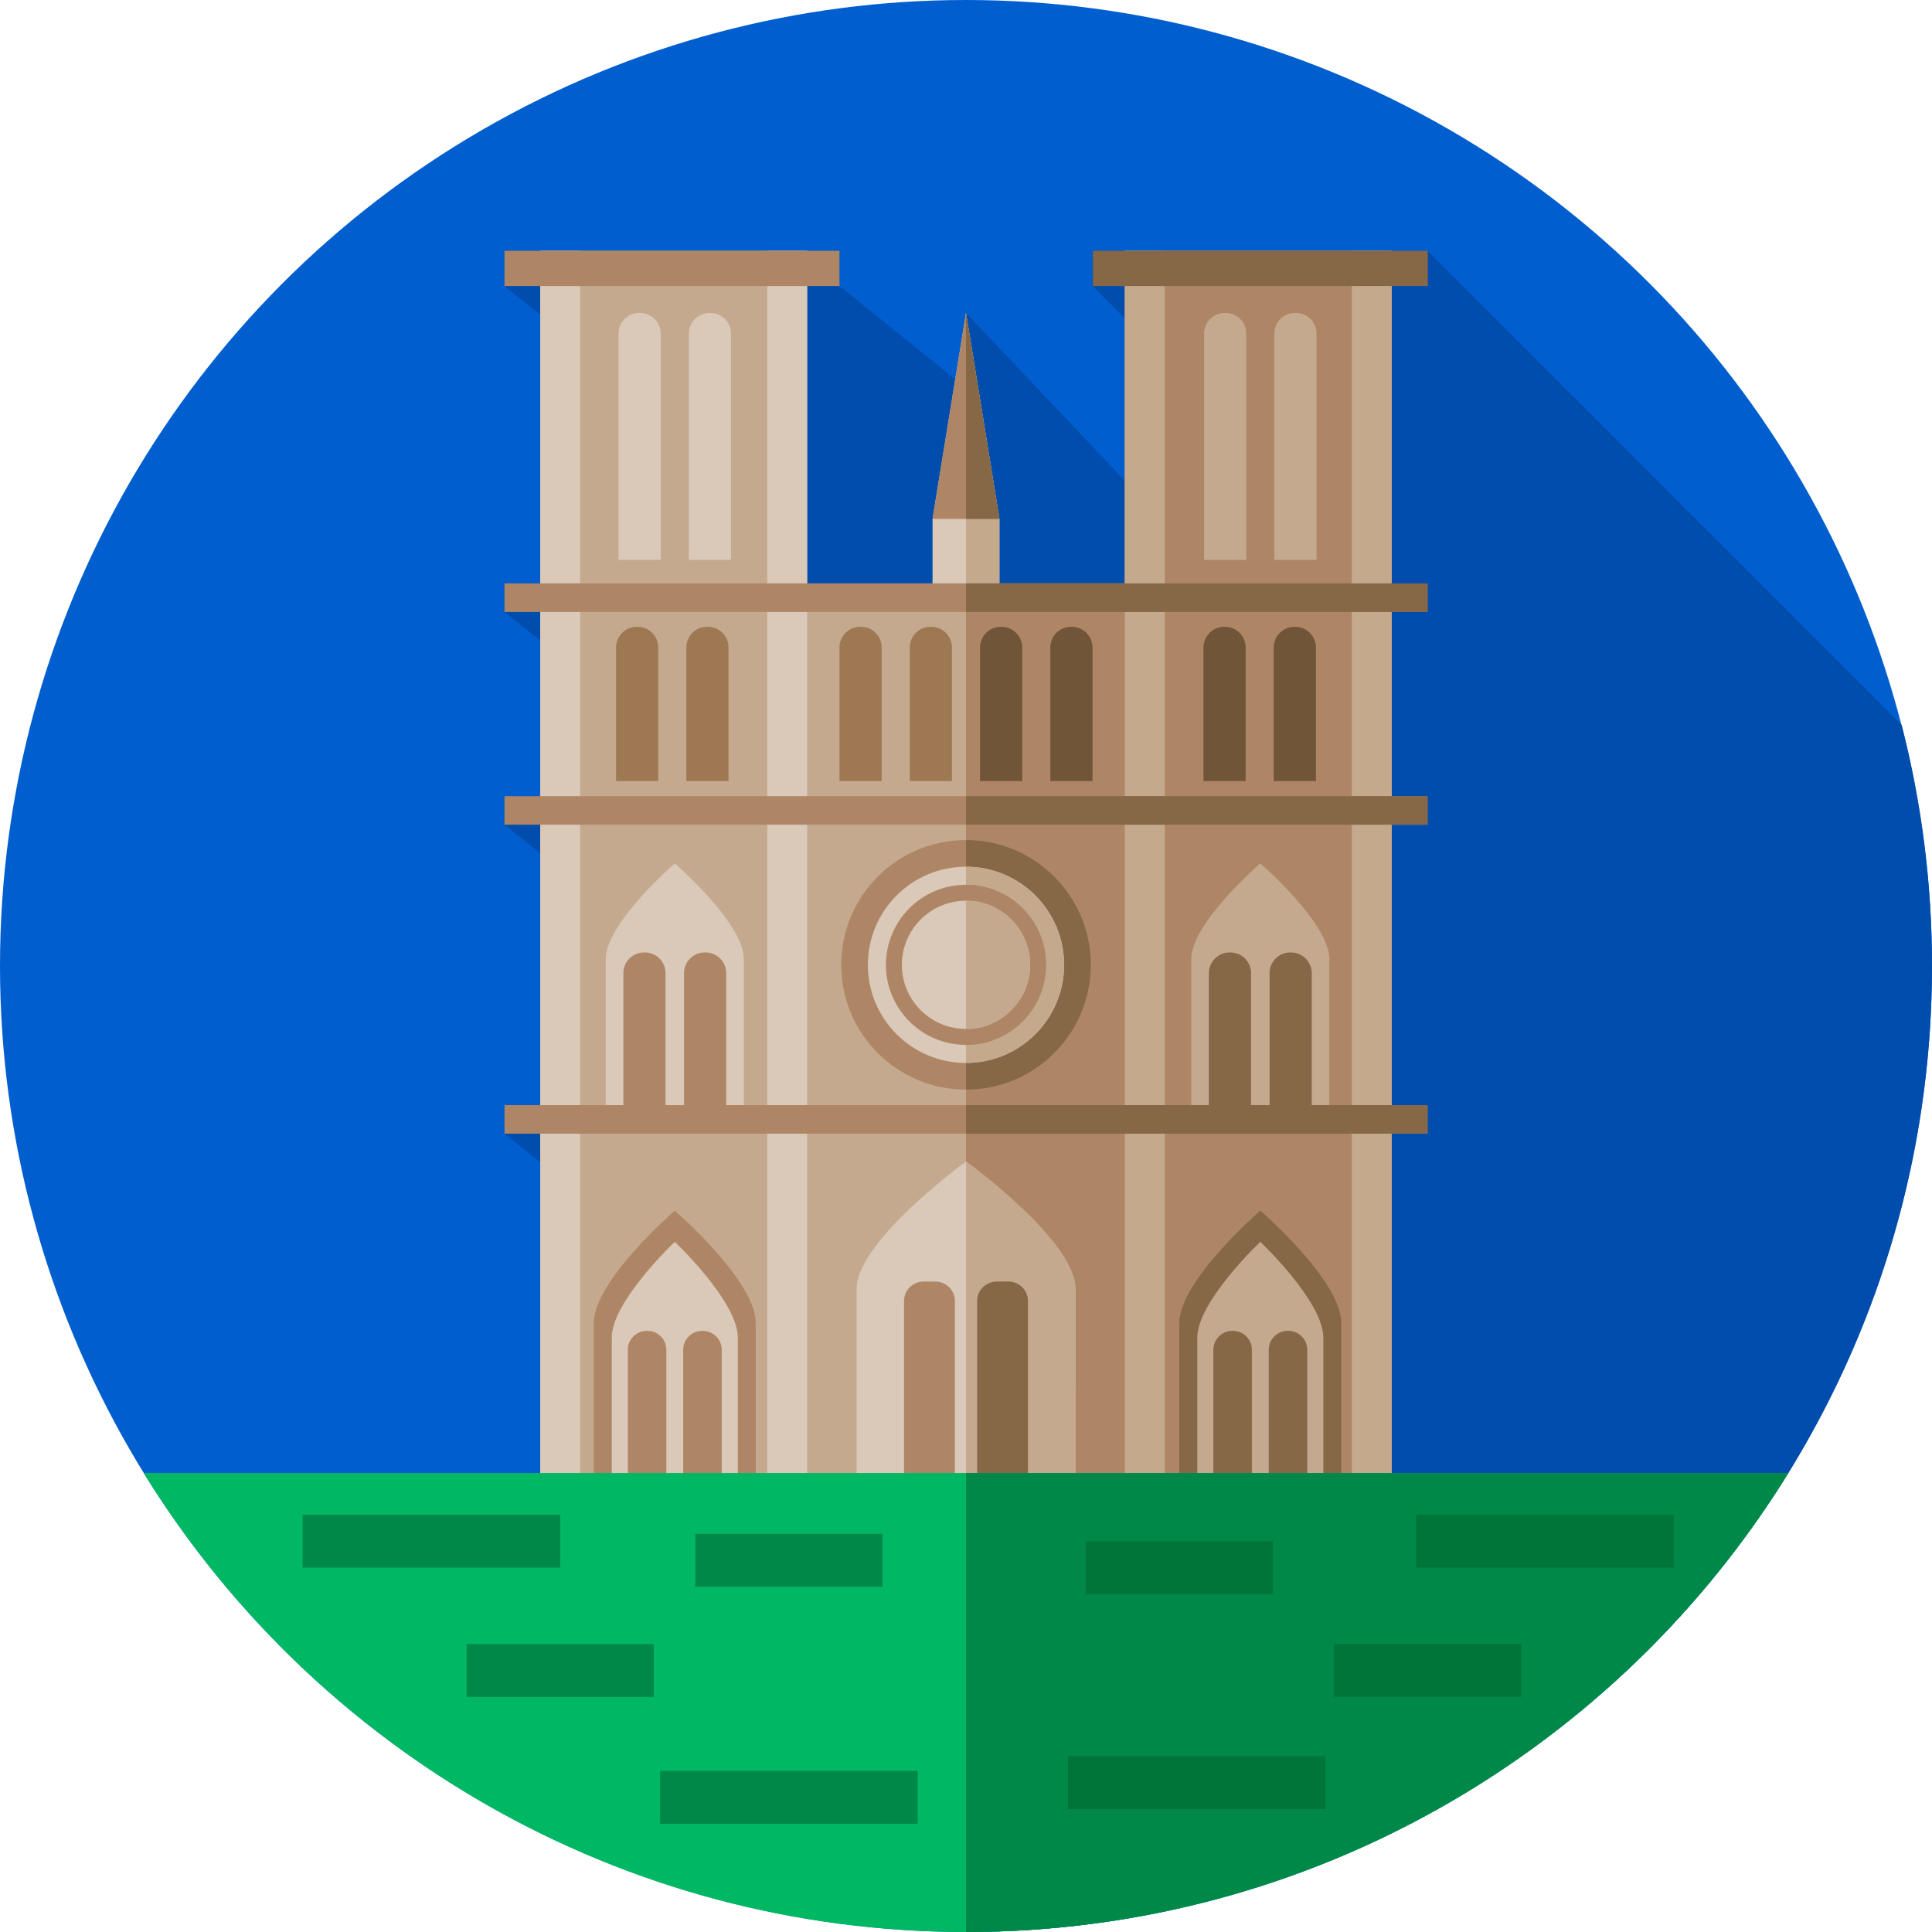 <?xml version="1.0" encoding="iso-8859-1"?>
<!-- Generator: Adobe Illustrator 19.0.0, SVG Export Plug-In . SVG Version: 6.00 Build 0)  -->
<svg xmlns="http://www.w3.org/2000/svg" xmlns:xlink="http://www.w3.org/1999/xlink" version="1.1" id="Layer_1" x="0px" y="0px" viewBox="0 0 512 512" style="enable-background:new 0 0 512 512;" xml:space="preserve">
<circle style="fill:#005ECE;" cx="255.996" cy="255.996" r="255.996"/>
<path style="fill:#004DAD;" d="M512,256.001c0-22.06-2.791-43.466-8.038-63.888L378.311,66.461h-9.484h-70.742h-8.557v9.336  l8.557,8.557v43.049l-42.089-44.468l-2.855,17.584l-30.67-24.723V66.46h-88.783v9.336l9.484,7.568v71.241h-9.484v7.562l9.484,7.569  v41.26h-9.484v7.562l9.484,7.568v66.747h-9.484v7.562l9.484,7.568v85.572l118.354,118.354C400.358,508.988,512,395.537,512,256.001z  "/>
<polygon style="fill:#DAC8B8;" points="255.996,82.934 247.135,137.52 247.135,156.139 264.865,156.139 264.865,137.52 "/>
<polygon style="fill:#C4A98D;" points="264.865,137.52 255.999,82.956 255.999,156.139 264.865,156.139 "/>
<polygon style="fill:#AF8665;" points="247.135,137.52 255.996,82.934 264.865,137.52 "/>
<polygon style="fill:#866746;" points="264.865,137.52 255.999,82.956 255.999,137.52 "/>
<polygon style="fill:#C4A98E;" points="298.085,66.461 298.085,154.606 213.915,154.606 213.915,66.461 143.173,66.461   143.173,393.576 368.827,393.576 368.827,66.461 "/>
<g>
	<polygon style="fill:#AF8665;" points="368.827,66.461 298.085,66.461 298.085,154.606 255.999,154.606 255.999,393.576    368.827,393.576  "/>
	<path style="fill:#AF8665;" d="M178.824,320.844c0,0-21.465,18.524-21.465,29.768c0,11.244,0,42.965,0,42.965h42.93   c0,0,0-31.721,0-42.965C200.289,339.369,178.824,320.844,178.824,320.844z"/>
</g>
<path style="fill:#DAC8B8;" d="M178.824,329.093c0,0-16.702,15.791-16.702,25.377c0,9.586,0,39.107,0,39.107h33.406  c0,0,0-29.522,0-39.107S178.824,329.093,178.824,329.093z"/>
<g>
	<path style="fill:#AF8665;" d="M176.587,393.576h-10.204V357.69c0-2.746,2.246-4.992,4.992-4.992h0.219   c2.746,0,4.992,2.246,4.992,4.992V393.576z"/>
	<path style="fill:#AF8665;" d="M191.265,393.576H181.06V357.69c0-2.746,2.246-4.992,4.992-4.992h0.219   c2.746,0,4.992,2.246,4.992,4.992V393.576z"/>
</g>
<path style="fill:#866746;" d="M333.997,320.844c0,0-21.465,18.524-21.465,29.768c0,11.244,0,42.965,0,42.965h42.93  c0,0,0-31.721,0-42.965C355.462,339.369,333.997,320.844,333.997,320.844z"/>
<path style="fill:#C4A98E;" d="M333.997,329.093c0,0-16.702,15.791-16.702,25.377c0,9.586,0,39.107,0,39.107H350.7  c0,0,0-29.522,0-39.107S333.997,329.093,333.997,329.093z"/>
<g>
	<path style="fill:#866746;" d="M331.76,393.576h-10.204V357.69c0-2.746,2.246-4.992,4.992-4.992h0.219   c2.746,0,4.992,2.246,4.992,4.992L331.76,393.576L331.76,393.576z"/>
	<path style="fill:#866746;" d="M346.437,393.576h-10.204V357.69c0-2.746,2.246-4.992,4.992-4.992h0.219   c2.746,0,4.992,2.246,4.992,4.992L346.437,393.576L346.437,393.576z"/>
</g>
<path style="fill:#DAC8B8;" d="M255.999,307.82c0,0-28.986,21.001-28.986,33.748c0,12.748,0,52.007,0,52.007h57.973  c0,0,0-39.26,0-52.007C284.987,328.822,255.999,307.82,255.999,307.82z"/>
<path style="fill:#C4A98E;" d="M284.987,341.569c0-12.748-28.986-33.748-28.986-33.748l0,0v85.756h28.987  C284.987,393.576,284.987,354.316,284.987,341.569z"/>
<path style="fill:#AF8665;" d="M253.049,393.576h-13.465v-48.804c0-2.826,2.312-5.139,5.139-5.139h3.187  c2.826,0,5.139,2.312,5.139,5.139v48.804H253.049z"/>
<path style="fill:#866746;" d="M272.417,393.576h-13.465v-48.804c0-2.826,2.312-5.139,5.139-5.139h3.187  c2.826,0,5.139,2.312,5.139,5.139v48.804H272.417z"/>
<path style="fill:#DAC8B8;" d="M178.824,228.808c0,0-18.299,15.791-18.299,25.377c0,9.586,0,39.107,0,39.107h36.598  c0,0,0-29.522,0-39.107C197.123,244.601,178.824,228.808,178.824,228.808z"/>
<g>
	<path style="fill:#AF8665;" d="M176.374,293.291h-11.179v-35.409c0-3.008,2.461-5.469,5.469-5.469h0.24   c3.008,0,5.469,2.462,5.469,5.469v35.409H176.374z"/>
	<path style="fill:#AF8665;" d="M192.453,293.291h-11.179v-35.409c0-3.008,2.462-5.469,5.469-5.469h0.24   c3.008,0,5.469,2.462,5.469,5.469v35.409H192.453z"/>
</g>
<path style="fill:#C4A98E;" d="M333.997,228.808c0,0-18.299,15.791-18.299,25.377c0,9.586,0,39.107,0,39.107h36.598  c0,0,0-29.522,0-39.107C352.296,244.601,333.997,228.808,333.997,228.808z"/>
<g>
	<path style="fill:#866746;" d="M331.547,293.291h-11.179v-35.409c0-3.008,2.462-5.469,5.469-5.469h0.24   c3.008,0,5.469,2.462,5.469,5.469v35.409H331.547z"/>
	<path style="fill:#866746;" d="M347.625,293.291h-11.179v-35.409c0-3.008,2.462-5.469,5.47-5.469h0.24   c3.008,0,5.469,2.462,5.469,5.469V293.291z"/>
</g>
<g>
	<path style="fill:#9D7852;" d="M174.443,206.987h-11.179v-35.409c0-3.008,2.461-5.47,5.47-5.47h0.24   c3.008,0,5.469,2.462,5.469,5.47L174.443,206.987L174.443,206.987z"/>
	<path style="fill:#9D7852;" d="M193.069,206.987H181.89v-35.409c0-3.008,2.461-5.47,5.469-5.47h0.24   c3.008,0,5.469,2.462,5.469,5.47v35.409H193.069z"/>
</g>
<g>
	<path style="fill:#715539;" d="M330.11,206.987h-11.179v-35.409c0-3.008,2.461-5.47,5.469-5.47h0.24   c3.008,0,5.469,2.462,5.469,5.47v35.409H330.11z"/>
	<path style="fill:#715539;" d="M348.736,206.987h-11.179v-35.409c0-3.008,2.461-5.47,5.469-5.47h0.24   c3.008,0,5.469,2.462,5.469,5.47v35.409H348.736z"/>
</g>
<g>
	<rect x="143.17" y="66.465" style="fill:#DAC8B8;" width="10.59" height="327.111"/>
	<rect x="203.324" y="66.465" style="fill:#DAC8B8;" width="10.59" height="327.111"/>
</g>
<g>
	<rect x="298.084" y="66.465" style="fill:#C4A98D;" width="10.59" height="327.111"/>
	<rect x="358.238" y="66.465" style="fill:#C4A98D;" width="10.59" height="327.111"/>
</g>
<rect x="133.693" y="154.611" style="fill:#AF8665;" width="244.628" height="7.562"/>
<rect x="255.996" y="154.611" style="fill:#866746;" width="122.314" height="7.562"/>
<rect x="133.693" y="210.993" style="fill:#AF8665;" width="244.628" height="7.562"/>
<rect x="255.996" y="210.993" style="fill:#866746;" width="122.314" height="7.562"/>
<rect x="133.693" y="292.87" style="fill:#AF8665;" width="244.628" height="7.562"/>
<rect x="255.996" y="292.87" style="fill:#866746;" width="122.314" height="7.562"/>
<g>
	<path style="fill:#9D7852;" d="M233.65,206.987h-11.179v-35.409c0-3.008,2.461-5.47,5.47-5.47h0.24c3.008,0,5.469,2.462,5.469,5.47   L233.65,206.987L233.65,206.987z"/>
	<path style="fill:#9D7852;" d="M252.277,206.987h-11.179v-35.409c0-3.008,2.461-5.47,5.469-5.47h0.24   c3.008,0,5.469,2.462,5.469,5.47v35.409H252.277z"/>
</g>
<g>
	<path style="fill:#715539;" d="M270.903,206.987h-11.179v-35.409c0-3.008,2.461-5.47,5.469-5.47h0.24   c3.008,0,5.469,2.462,5.469,5.47v35.409H270.903z"/>
	<path style="fill:#715539;" d="M289.529,206.987H278.35v-35.409c0-3.008,2.461-5.47,5.469-5.47h0.24   c3.008,0,5.469,2.462,5.469,5.47v35.409H289.529z"/>
</g>
<circle style="fill:#AF8665;" cx="255.996" cy="255.693" r="33.066"/>
<path style="fill:#866746;" d="M289.063,255.693c0-18.26-14.803-33.064-33.063-33.066v66.132  C274.26,288.758,289.063,273.954,289.063,255.693z"/>
<circle style="fill:#DAC8B8;" cx="255.996" cy="255.693" r="26.002"/>
<path style="fill:#C4A98D;" d="M281.998,255.693c0-14.359-11.639-26-25.998-26.002v52.003  C270.358,281.693,281.998,270.052,281.998,255.693z"/>
<g>
	<circle style="fill:#AF8665;" cx="255.996" cy="255.693" r="21.212"/>
	<path style="fill:#AF8665;" d="M277.209,255.693c0-11.714-9.495-21.21-21.209-21.212v42.424   C267.714,276.903,277.209,267.408,277.209,255.693z"/>
</g>
<circle style="fill:#DAC8B8;" cx="255.996" cy="255.693" r="16.99"/>
<path style="fill:#C4A98E;" d="M272.986,255.693c0-9.382-7.605-16.988-16.987-16.99v33.979  C265.382,272.681,272.986,265.075,272.986,255.693z"/>
<rect x="133.693" y="66.465" style="fill:#AF8665;" width="88.783" height="9.336"/>
<rect x="289.61" y="66.465" style="fill:#866746;" width="88.783" height="9.336"/>
<g>
	<path style="fill:#DAC8B8;" d="M175.1,148.375h-11.179V88.404c0-3.008,2.461-5.469,5.469-5.469h0.24   c3.008,0,5.469,2.461,5.469,5.469v59.971H175.1z"/>
	<path style="fill:#DAC8B8;" d="M193.727,148.375h-11.179V88.404c0-3.008,2.461-5.469,5.469-5.469h0.24   c3.008,0,5.47,2.461,5.47,5.469L193.727,148.375L193.727,148.375z"/>
</g>
<g>
	<path style="fill:#C4A98E;" d="M330.273,148.375h-11.179V88.404c0-3.008,2.461-5.469,5.469-5.469h0.24   c3.008,0,5.469,2.461,5.469,5.469v59.971H330.273z"/>
	<path style="fill:#C4A98E;" d="M348.899,148.375H337.72V88.404c0-3.008,2.461-5.469,5.469-5.469h0.24   c3.008,0,5.469,2.461,5.469,5.469v59.971H348.899z"/>
</g>
<path style="fill:#00B764;" d="M255.999,512c92.101,0,172.83-48.647,217.928-121.637H38.071C83.17,463.353,163.898,512,255.999,512z  "/>
<g>
	<rect x="80.205" y="401.423" style="fill:#008849;" width="68.262" height="14.015"/>
	<rect x="174.945" y="469.309" style="fill:#008849;" width="68.262" height="14.015"/>
	<rect x="184.276" y="406.48" style="fill:#008849;" width="49.611" height="14.015"/>
	<rect x="123.662" y="435.695" style="fill:#008849;" width="49.611" height="14.015"/>
	<path style="fill:#008849;" d="M255.999,390.363V512c92.101,0,172.83-48.647,217.928-121.637L255.999,390.363L255.999,390.363z"/>
</g>
<g>
	<rect x="283.027" y="465.422" style="fill:#007539;" width="68.262" height="14.015"/>
	<rect x="375.291" y="401.423" style="fill:#007539;" width="68.262" height="14.015"/>
	<rect x="353.505" y="435.695" style="fill:#007539;" width="49.611" height="14.015"/>
	<rect x="287.719" y="408.424" style="fill:#007539;" width="49.611" height="14.015"/>
</g>
<g>
</g>
<g>
</g>
<g>
</g>
<g>
</g>
<g>
</g>
<g>
</g>
<g>
</g>
<g>
</g>
<g>
</g>
<g>
</g>
<g>
</g>
<g>
</g>
<g>
</g>
<g>
</g>
<g>
</g>
</svg>
